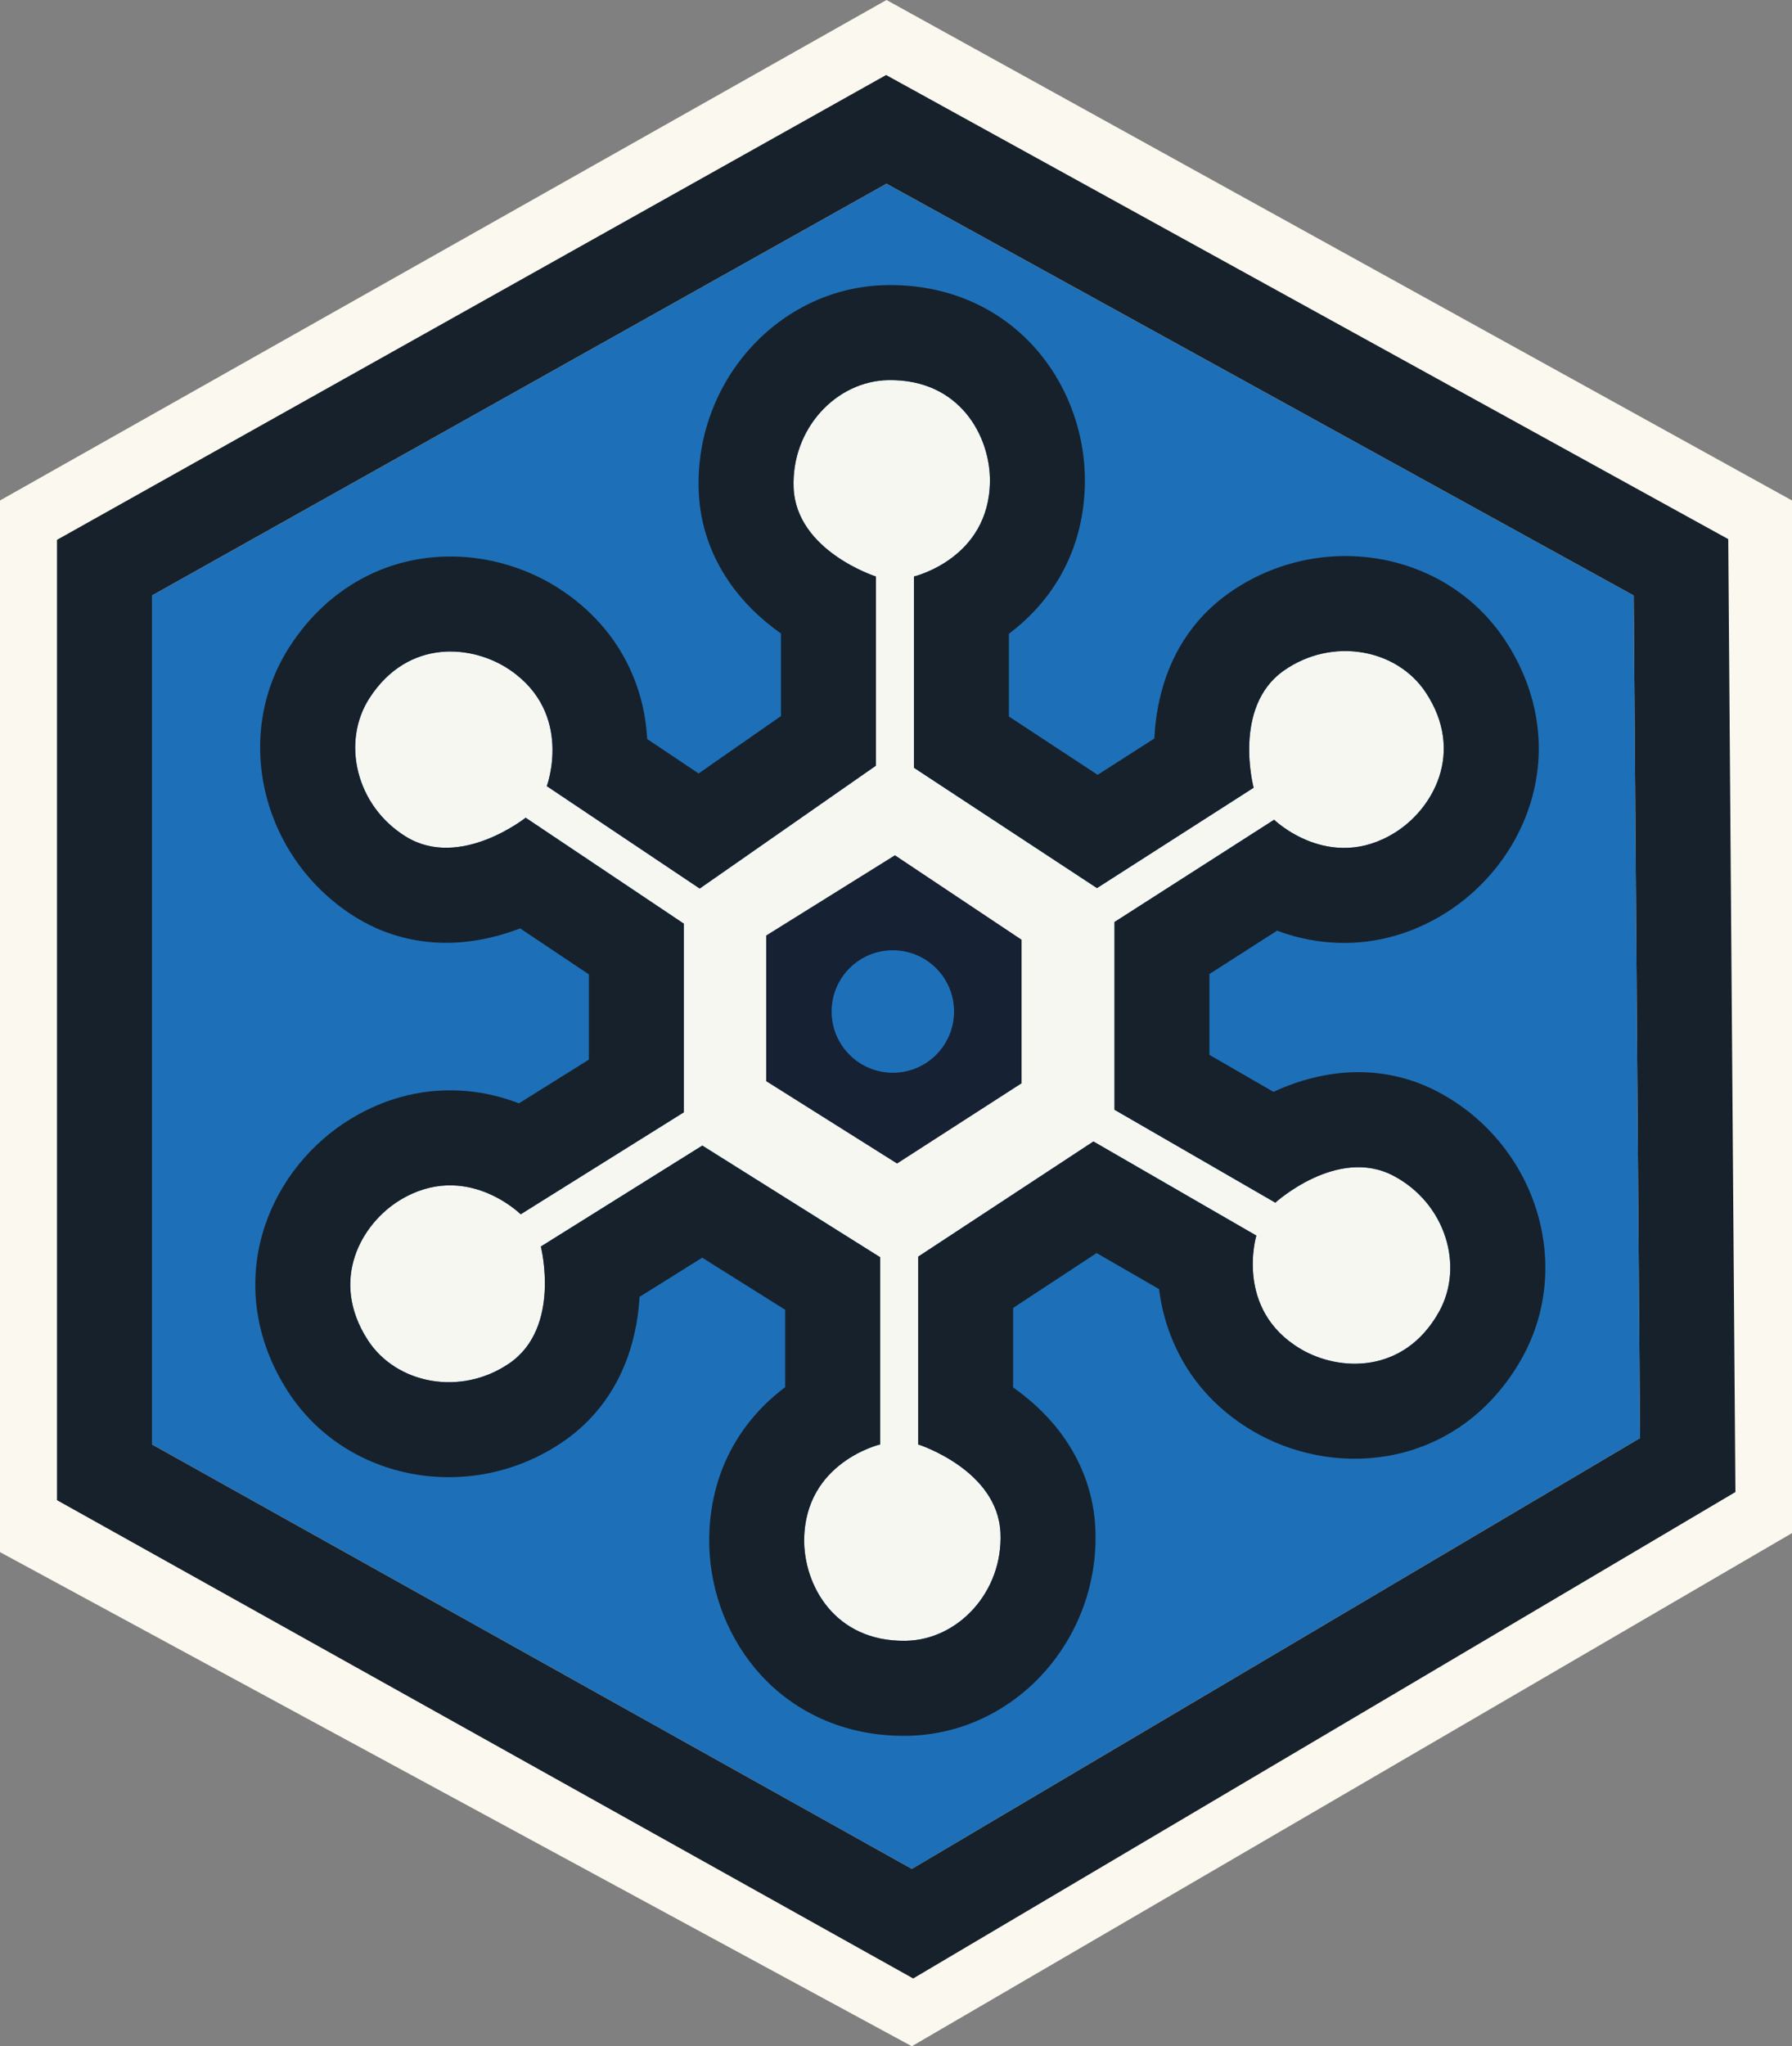 <?xml version="1.0" encoding="UTF-8"?>
<!-- Generated by Pixelmator Pro 3.6.9 -->
<svg width="849" height="969" viewBox="0 0 849 969" xmlns="http://www.w3.org/2000/svg">
    <rect x="0" y="0" width="849" height="969" fill="#808080" stroke="none"/>
    <g id="Vector-version-website-blue">
        <path id="Path" fill="#fbf9ef" fill-rule="evenodd" stroke="none" d="M 420 0 L 0 237 L 0 735 L 432 969 L 849 726 L 849 237 L 420 0 Z"/>
        <g id="g1">
            <path id="path1" fill="#1d70b8" fill-rule="evenodd" stroke="none" d="M 72 282 L 420 87 L 774 282 L 777 681 L 432 885 L 72 684 L 72 282 Z"/>
            <path id="path2" fill="#17212b" fill-rule="evenodd" stroke="none" d="M 50.003 242.743 L 27 255.632 L 27 710.414 L 50.063 723.291 L 410.063 924.291 L 432.643 936.898 L 454.904 923.735 L 799.904 719.735 L 822.193 706.555 L 821.999 680.662 L 818.999 281.662 L 818.801 255.303 L 795.712 242.584 L 441.712 47.584 L 419.813 35.522 L 398.003 47.743 L 50.003 242.743 Z M 420 87 L 72 282 L 72 684 L 432 885 L 777 681 L 774 282 L 420 87 Z"/>
        </g>
        <g id="g2">
            <path id="path3" fill="#f7f7f1" fill-rule="evenodd" stroke="none" d="M 324 526.72 L 246.696 575.025 C 246.696 575.025 220.719 549.29 189.457 568.342 C 171.312 579.399 155.854 606.029 174.187 634.484 C 187.633 655.356 218.209 661.398 241.283 645.621 C 266.034 628.697 256.235 590.29 256.235 590.29 L 332.74 542.484 L 417 595.353 L 417 684 C 417 684 381.41 692.393 381 729 C 380.762 750.247 395.154 777.468 429 777 C 453.826 776.657 475.153 753.929 474 726 C 472.763 696.042 435 684 435 684 L 435 595.088 L 518.034 540.546 L 595.216 585.107 C 595.216 585.107 584.689 620.125 616.187 638.784 C 634.469 649.613 665.239 650.76 681.756 621.215 C 693.872 599.543 684.853 569.71 660.089 556.743 C 633.527 542.835 604.216 569.518 604.216 569.518 L 528 525.515 L 528 436.624 L 603.643 388.19 C 603.643 388.19 629.902 413.638 660.952 394.243 C 678.973 382.986 694.137 356.188 675.493 327.936 C 661.817 307.214 631.177 301.509 608.277 317.54 C 583.715 334.735 593.936 373.031 593.936 373.031 L 519.714 420.555 L 433 363.571 L 433 273 C 433 273 468.59 264.607 469 228 C 469.238 206.753 454.846 179.532 421 180 C 396.174 180.343 374.847 203.071 376 231 C 377.237 260.958 415 273 415 273 L 415 362.576 L 331.501 420.772 L 259.055 372.268 C 259.055 372.268 271.882 338.025 241.691 317.318 C 224.168 305.3 193.542 302.115 175.101 330.499 C 161.574 351.32 168.595 381.686 192.444 396.266 C 218.025 411.905 249.041 387.225 249.041 387.225 L 324 437.412 L 324 526.72 Z"/>
            <path id="path4" fill="#17212b" fill-rule="evenodd" stroke="none" d="M 279 461.438 L 279 501.776 L 245.862 522.484 C 238.078 519.472 229.771 517.438 220.936 516.657 C 202.301 515.011 183.468 519.293 166.039 529.915 C 147.481 541.225 132.512 559.344 125.425 580.74 C 116.935 606.373 120.458 634.177 136.358 658.856 C 164.054 701.845 223.494 712.299 266.683 682.767 C 284.883 670.322 295.788 652.361 300.481 631.976 C 301.867 625.956 302.676 619.997 303.011 614.124 L 332.691 595.578 L 372 620.242 L 372 656.887 L 371.959 656.918 C 350.265 673.226 336.347 697.721 336.003 728.497 C 335.76 750.228 343.194 772.524 357.582 789.872 C 374.821 810.655 400.267 822.401 429.622 821.996 C 480.756 821.289 521.12 776.421 518.962 724.144 C 518.315 708.469 513.219 694.102 504.714 681.664 C 498.178 672.108 490.023 664.192 480.733 657.532 C 480.489 657.357 480.245 657.184 480 657.011 L 480 619.369 L 519.556 593.386 L 549.133 610.462 C 550.122 618.575 552.223 626.831 555.719 635.125 C 563.005 652.404 575.645 667.071 593.253 677.501 C 611.951 688.577 634.977 693.287 657.195 689.5 C 683.813 684.962 706.709 668.799 721.035 643.174 C 745.99 598.537 727.315 541.147 680.963 516.878 C 675.912 514.233 670.66 512.16 665.262 510.661 C 650.846 506.657 636.303 506.902 622.195 510.38 C 615.618 512.001 609.344 514.266 603.336 517.049 L 573 499.534 L 573 461.245 L 605.055 440.72 C 612.8 443.62 621.053 445.554 629.816 446.253 C 648.538 447.748 667.406 443.269 684.792 432.409 C 703.224 420.896 717.992 402.613 724.843 381.141 C 733.051 355.416 729.221 327.652 713.051 303.15 C 684.883 260.468 625.332 250.669 582.47 280.675 C 564.561 293.213 553.872 311.113 549.339 331.36 C 547.952 337.552 547.177 343.678 546.901 349.714 L 520.033 366.917 L 478 339.296 L 478 300.113 L 478.041 300.082 C 499.735 283.774 513.653 259.279 513.997 228.503 C 514.24 206.772 506.806 184.476 492.418 167.128 C 475.179 146.345 449.733 134.599 420.378 135.004 C 369.244 135.711 328.881 180.579 331.038 232.856 C 331.685 248.531 336.781 262.898 345.286 275.336 C 351.822 284.892 359.977 292.808 369.267 299.468 C 369.511 299.643 369.755 299.816 370 299.989 L 370 339.088 L 330.991 366.276 L 306.621 349.96 C 306.074 339.751 303.909 329.572 299.757 319.678 C 293.219 304.098 282.246 290.567 267.143 280.208 C 249.221 267.916 226.558 261.689 204.138 263.994 C 177.277 266.756 153.36 281.365 137.366 305.983 C 109.505 348.866 124.332 407.368 168.972 434.659 C 177.316 439.761 186.306 443.19 195.651 444.982 C 208.127 447.375 220.536 446.774 232.661 443.907 C 237.397 442.787 241.985 441.347 246.437 439.637 L 279 461.438 Z M 246.696 575.025 L 324 526.72 L 324 437.412 L 249.041 387.225 C 249.041 387.225 218.025 411.905 192.444 396.266 C 168.595 381.686 161.574 351.32 175.101 330.499 C 193.542 302.115 224.168 305.3 241.691 317.318 C 271.882 338.025 259.055 372.268 259.055 372.268 L 331.501 420.772 L 415 362.576 L 415 273 C 415 273 377.237 260.958 376 231 C 374.847 203.071 396.174 180.343 421 180 C 454.846 179.532 469.238 206.753 469 228 C 468.59 264.607 433 273 433 273 L 433 363.571 L 519.714 420.555 L 593.936 373.031 C 593.936 373.031 583.715 334.735 608.277 317.54 C 631.177 301.509 661.817 307.214 675.493 327.936 C 694.137 356.188 678.973 382.986 660.952 394.243 C 629.902 413.638 603.643 388.19 603.643 388.19 L 528 436.624 L 528 525.515 L 604.216 569.518 C 604.216 569.518 633.527 542.835 660.089 556.743 C 684.853 569.71 693.872 599.543 681.756 621.215 C 665.239 650.76 634.469 649.613 616.187 638.784 C 584.689 620.125 595.216 585.107 595.216 585.107 L 518.034 540.546 L 435 595.088 L 435 684 C 435 684 472.763 696.042 474 726 C 475.153 753.929 453.826 776.657 429 777 C 395.154 777.468 380.762 750.247 381 729 C 381.41 692.393 417 684 417 684 L 417 595.353 L 332.74 542.484 L 256.235 590.29 C 256.235 590.29 266.034 628.697 241.283 645.621 C 218.209 661.398 187.633 655.356 174.187 634.484 C 155.854 606.029 171.312 579.399 189.457 568.342 C 220.719 549.29 246.696 575.025 246.696 575.025 Z"/>
        </g>
        <path id="path5" fill="#162134" fill-rule="evenodd" stroke="none" d="M 424 405 L 363 443 L 363 512 L 425 551 L 484 513 L 484 445 L 424 405 Z"/>
        <path id="Shape" fill="#1d70b8" fill-rule="evenodd" stroke="none" d="M 452 479 C 452 462.983 439.016 450 423 450 C 406.983 450 394 462.984 394 479 C 394 495.017 406.984 508 423 508 C 439.017 508 452 495.016 452 479 Z"/>
    </g>
</svg>
